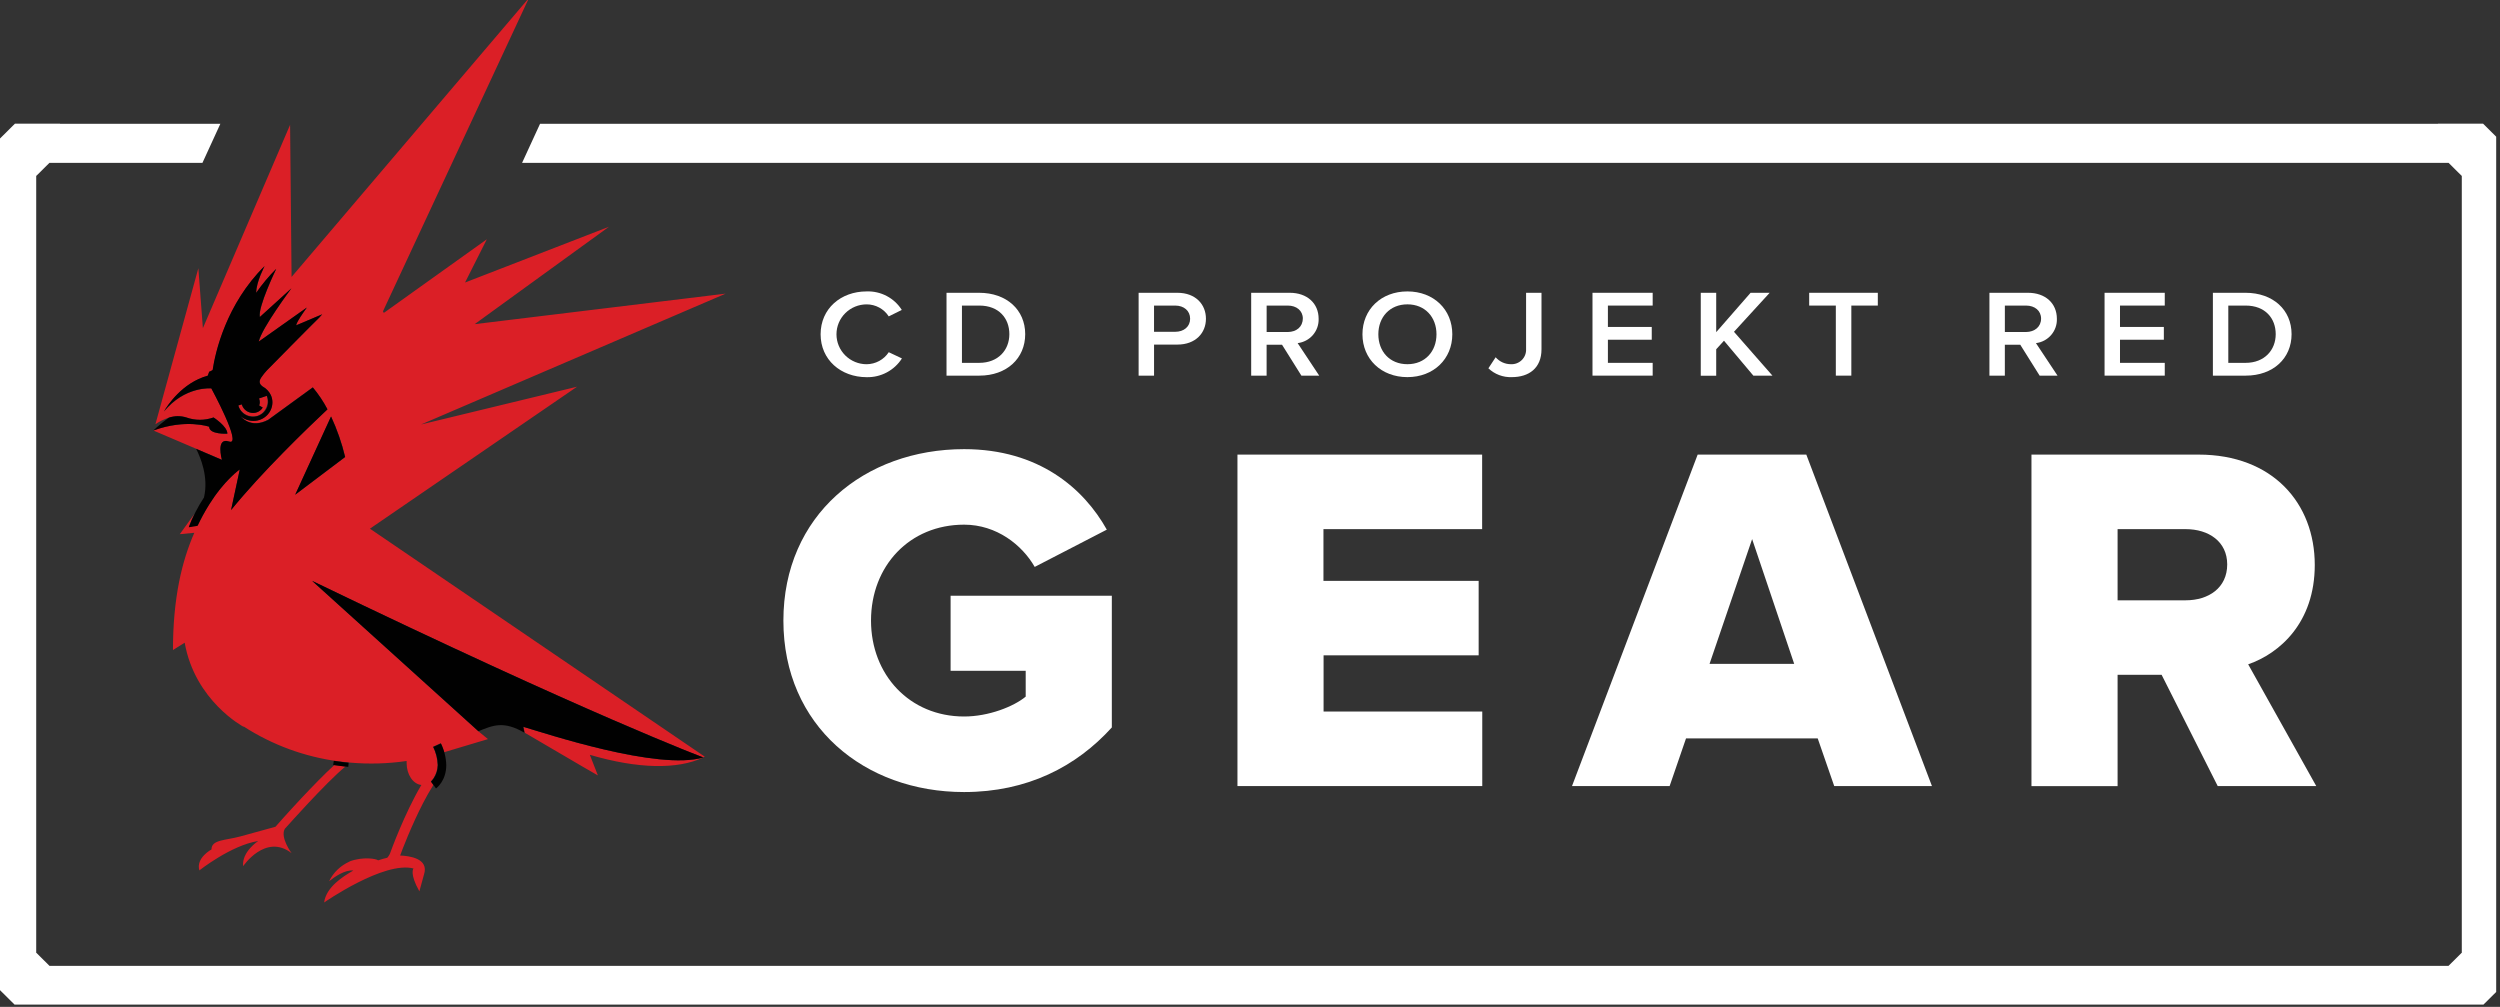 <svg width="365" height="147" viewBox="0 0 365 147" fill="none" xmlns="http://www.w3.org/2000/svg">
<rect x="0" y="0" width="365" height="147" fill="#333333" stroke="none"/>
<g clip-path="url(#clip0_2956_128515)">
<g clip-path="url(#clip1_2956_128515)">
<path d="M44.908 117.369C46.832 115.312 49.096 112.993 50.447 111.901C50.065 111.87 49.467 111.796 48.816 111.698C47.401 112.972 45.612 114.832 44.002 116.537C41.961 118.723 40.281 120.633 40.281 120.633C40.281 120.633 40.246 120.682 40.221 120.706L35.121 122.11C32.892 122.721 30.876 122.57 30.876 124.019C30.876 124.019 28.567 125.247 29.108 127.079C29.108 127.079 33.738 123.408 37.699 122.787C37.699 122.787 35.28 124.349 35.496 126.465C35.496 126.465 38.76 121.622 42.57 124.559C42.57 124.559 40.868 122.271 41.579 121.012C42.206 120.317 43.465 118.909 44.908 117.369ZM37.558 60.171C37.361 60.254 37.149 60.295 36.935 60.29C36.594 60.288 36.262 60.185 35.98 59.995C35.698 59.804 35.48 59.534 35.354 59.22C35.323 59.161 35.301 59.098 35.287 59.034L34.785 59.199C34.961 59.769 35.358 60.246 35.888 60.527C36.418 60.808 37.039 60.869 37.614 60.697C37.894 60.603 38.149 60.448 38.361 60.244C38.684 59.933 38.911 59.536 39.012 59.1C39.114 58.664 39.087 58.209 38.934 57.788L37.809 58.167C37.885 58.34 37.926 58.526 37.929 58.714C37.931 58.875 37.898 59.035 37.83 59.181L38.357 59.5C38.264 59.644 38.151 59.774 38.021 59.886C37.887 60.011 37.73 60.108 37.558 60.171V60.171ZM84.247 56.461L61.475 61.974V61.95V61.974L105.953 42.87L69.299 47.327L88.919 33.1L67.895 41.248L71.078 34.932L56.039 45.684L55.911 45.456L77.233 -0.305L42.57 40.434L42.354 18.224L29.621 47.913L28.959 39.16L22.692 61.936C23.298 61.516 23.966 61.192 24.672 60.974V60.974L24.948 60.904C24.948 60.904 24.97 60.904 24.984 60.904C25.076 60.883 25.168 60.862 25.259 60.848C25.259 60.848 25.284 60.848 25.302 60.848C25.394 60.848 25.486 60.82 25.588 60.813C25.688 60.813 25.783 60.813 25.875 60.792H25.935C26.034 60.785 26.133 60.785 26.232 60.792H26.268C26.355 60.79 26.443 60.797 26.529 60.813C26.546 60.816 26.562 60.816 26.579 60.813C26.673 60.825 26.766 60.842 26.858 60.865C26.878 60.862 26.898 60.862 26.918 60.865C27.017 60.89 27.116 60.915 27.219 60.95C28.501 61.41 29.905 61.41 31.188 60.95C31.188 60.95 33.207 62.238 33.207 63.319C33.207 63.319 30.551 63.473 30.551 62.304C30.551 62.304 27.152 61.108 22.395 62.855L32.426 67.137C32.426 67.091 31.888 65.238 32.468 64.592C32.652 64.371 32.974 64.291 33.476 64.463C33.66 64.526 33.794 64.512 33.876 64.431C34.654 63.634 30.873 56.711 30.873 56.711C30.873 56.711 27.477 56.384 24.541 59.434C24.343 59.637 24.142 59.855 23.954 60.09C24.7 58.828 25.657 57.702 26.784 56.76C27.824 55.883 29.039 55.233 30.349 54.854C30.738 53.928 30.243 54.531 31.057 54.043C31.432 51.587 32.825 45.305 37.636 39.922C37.958 39.571 38.29 39.203 38.644 38.869C38.644 38.869 37.413 41.168 37.413 42.768C38.286 41.517 39.267 40.342 40.345 39.259C40.328 39.28 40.314 39.304 40.303 39.329C39.988 39.992 37.696 44.853 37.936 46.27C37.939 46.282 37.939 46.294 37.936 46.305L42.57 42.094H42.552C42.418 42.277 38.202 47.937 37.784 49.878L44.802 44.902C44.777 44.944 43.917 46.133 43.553 46.786C43.416 46.993 43.316 47.222 43.26 47.464V47.499L47.048 45.884C47.048 45.884 46.881 46.077 46.62 46.365L45.205 47.769L44.851 48.12L42.297 50.681L42.248 50.741L40.303 52.703L39.057 53.963C39.057 53.963 38.039 55.016 37.915 55.563C37.791 56.11 38.368 56.433 38.368 56.433C38.889 56.72 39.304 57.163 39.553 57.7C39.695 58.033 39.767 58.391 39.765 58.753C39.766 59.106 39.695 59.456 39.555 59.78C39.415 60.105 39.21 60.398 38.951 60.641C38.448 61.127 37.78 61.41 37.078 61.435C36.376 61.459 35.69 61.224 35.153 60.774C35.237 60.887 36.62 62.613 39.157 61.273L42.287 59.006L42.425 58.9L45.665 56.546C46.49 57.534 47.207 58.607 47.805 59.746V59.746C45.877 61.56 42.598 64.708 39.316 68.168C37.363 70.214 35.425 72.38 33.748 74.425L34.919 68.972L35.015 68.523C35.015 68.523 34.993 68.523 34.986 68.523C34.979 68.523 34.969 68.523 34.969 68.523C34.969 68.523 34.944 68.523 34.937 68.547V68.565L34.891 68.586C34.891 68.586 34.891 68.611 34.863 68.614C34.848 68.625 34.833 68.634 34.817 68.642C34.807 68.657 34.794 68.669 34.778 68.677C34.765 68.694 34.748 68.706 34.728 68.712C34.713 68.729 34.696 68.744 34.679 68.758C34.661 68.758 34.64 68.793 34.622 68.797C34.609 68.818 34.591 68.837 34.569 68.849C34.544 68.849 34.527 68.888 34.502 68.902C34.482 68.918 34.465 68.935 34.449 68.954C34.421 68.973 34.396 68.996 34.374 69.021C34.343 69.021 34.332 69.056 34.3 69.067C34.278 69.098 34.25 69.125 34.219 69.147C34.219 69.165 34.169 69.19 34.152 69.211C34.118 69.237 34.088 69.266 34.06 69.298C34.038 69.321 34.015 69.341 33.989 69.358C33.96 69.398 33.924 69.432 33.883 69.46L33.823 69.519C33.803 69.542 33.78 69.562 33.755 69.579C33.755 69.579 33.755 69.579 33.755 69.579L33.646 69.691C33.617 69.716 33.591 69.743 33.568 69.772C33.529 69.805 33.492 69.84 33.458 69.877C33.426 69.906 33.395 69.941 33.366 69.969C33.338 69.997 33.31 70.032 33.292 70.056L33.25 70.095C33.25 70.095 33.25 70.095 33.225 70.123L33.158 70.193L33.066 70.291C33.066 70.291 33.066 70.316 33.041 70.32L33.006 70.351C32.988 70.378 32.967 70.401 32.942 70.421C32.909 70.471 32.868 70.516 32.822 70.555C32.79 70.6 32.755 70.635 32.723 70.678C32.691 70.72 32.638 70.772 32.602 70.814L32.496 70.944C32.447 70.993 32.411 71.046 32.362 71.099C32.312 71.151 32.295 71.179 32.256 71.228C32.217 71.278 32.174 71.334 32.125 71.397C32.075 71.46 32.058 71.481 32.019 71.523C31.98 71.565 31.923 71.65 31.874 71.713C31.839 71.752 31.809 71.794 31.782 71.839L31.598 72.071C31.58 72.102 31.548 72.137 31.531 72.169C31.446 72.285 31.354 72.404 31.273 72.52C31.191 72.639 31.106 72.755 31.028 72.871C31.011 72.906 30.983 72.945 30.958 72.983C30.901 73.074 30.834 73.166 30.774 73.26C30.714 73.355 30.717 73.352 30.682 73.397C30.646 73.443 30.569 73.569 30.509 73.66L30.42 73.815C30.371 73.906 30.307 74.001 30.25 74.092C30.194 74.183 30.187 74.201 30.158 74.257C30.13 74.313 30.052 74.443 29.992 74.534C29.932 74.626 29.925 74.65 29.893 74.706C29.861 74.762 29.78 74.903 29.727 75.001C29.674 75.099 29.667 75.117 29.638 75.18C29.38 75.65 29.129 76.138 28.871 76.664L27.58 76.879C27.838 76.219 28.093 75.619 28.372 75.054L26.25 77.991L28.372 77.787C26.572 81.89 25.253 87.263 25.253 94.906L26.964 93.832C28.475 102.367 35.563 106.115 35.563 106.115V106.062C39.746 108.759 44.48 110.499 49.425 111.157V111.157C50.132 111.249 50.74 111.301 50.871 111.315C50.96 111.33 51.05 111.339 51.14 111.343C53.882 111.581 56.643 111.501 59.367 111.105C59.367 111.203 59.367 111.305 59.367 111.407C59.367 113.095 60.315 114.488 61.521 114.604C59.045 118.783 57.04 124.338 57.033 124.363C56.935 124.685 56.767 124.982 56.541 125.233C56.09 125.334 55.645 125.459 55.208 125.609V125.609C54.981 125.388 53.025 125.026 51.034 125.767C51.032 125.774 51.032 125.781 51.034 125.788C49.729 126.365 48.671 127.382 48.049 128.658C48.859 128.013 50.369 126.956 51.586 127.1C50.128 127.925 47.614 129.497 47.324 131.761C47.324 131.761 56.064 125.675 60.372 126.798C60.372 126.798 59.746 127.5 61.228 130.136L61.903 127.679C62.681 125.307 59.689 124.956 58.43 124.907C58.431 124.898 58.431 124.888 58.43 124.879C58.43 124.879 58.568 124.496 58.812 123.868C59.555 121.97 61.288 117.769 63.173 114.768C63.203 114.707 63.229 114.644 63.251 114.579L62.897 114.095C63.038 113.946 63.168 113.788 63.286 113.621C63.668 113.042 63.878 112.368 63.891 111.677C63.863 110.755 63.635 109.85 63.222 109.024L64.344 108.508C64.405 108.648 64.465 108.782 64.524 108.908L64.57 109.038C64.606 109.129 64.641 109.22 64.673 109.308C64.705 109.396 64.708 109.399 64.722 109.445C64.754 109.547 64.782 109.638 64.818 109.726C64.818 109.754 64.839 109.792 64.846 109.824L71.241 107.908L69.826 106.75L69.763 106.687L69.731 106.662L45.566 84.802C52.286 88.052 60.135 91.821 73.441 97.945C86.549 103.942 94.851 107.42 99.134 109.175C99.167 109.195 99.201 109.213 99.237 109.227V109.227L100.842 109.873L102.664 110.575C102.738 110.533 102.823 110.512 102.897 110.473L54.009 77.187L84.247 56.461ZM50.401 66.723L43.111 72.229L48.346 60.806C49.23 62.709 49.921 64.694 50.408 66.733L50.401 66.723ZM76.433 106.111L76.617 106.981L85.138 111.972L87.292 113.214L86.114 110.203C93.142 112.259 98.869 112.375 102.675 110.596C96.022 112.54 79.592 107.045 76.416 106.111H76.433Z" fill="#DB1F26"/>
<path d="M30.535 62.301C30.535 63.469 33.192 63.315 33.192 63.315C33.192 62.241 31.175 60.95 31.175 60.95C29.889 61.406 28.483 61.406 27.196 60.95C26.371 60.685 25.481 60.694 24.66 60.974C23.854 61.546 23.092 62.176 22.379 62.859C27.136 61.104 30.535 62.301 30.535 62.301ZM48.327 60.806L43.092 72.229L50.382 66.722C49.896 64.688 49.207 62.706 48.327 60.806ZM102.687 110.585C102.687 110.585 86.311 104.49 45.564 84.802L69.85 106.76C72.025 105.862 73.553 105.227 76.57 106.981L76.389 106.111C79.583 107.044 96.077 112.561 102.687 110.585ZM63.256 109.052C63.669 109.878 63.897 110.783 63.925 111.705C63.912 112.396 63.702 113.07 63.32 113.649C63.202 113.816 63.072 113.974 62.931 114.123L63.656 115.112C63.734 115.063 65.156 113.996 65.156 111.705C65.129 110.608 64.862 109.531 64.374 108.546L63.256 109.052ZM48.638 111.687C49.794 111.87 50.849 111.964 50.849 111.964L50.902 111.357C50.902 111.357 49.872 111.266 48.74 111.084L48.638 111.687ZM47.814 59.767C47.217 58.628 46.499 57.555 45.674 56.567L39.166 61.301C36.538 62.68 35.151 60.792 35.151 60.792C35.662 61.224 36.312 61.459 36.983 61.455C37.711 61.464 38.413 61.188 38.936 60.685C39.459 60.183 39.76 59.496 39.774 58.774C39.778 58.412 39.705 58.053 39.558 57.721C39.312 57.181 38.897 56.736 38.373 56.451V56.451C38.373 56.451 37.8 56.117 37.921 55.581C38.041 55.044 39.063 53.98 39.063 53.98L42.246 50.755L42.296 50.696L45.196 47.769L46.611 46.365C46.873 46.077 47.032 45.891 47.032 45.891L43.247 47.492C43.247 47.492 43.177 47.453 43.541 46.79C43.905 46.126 44.797 44.898 44.797 44.898L37.772 49.874C38.179 47.92 42.565 42.073 42.565 42.073L37.931 46.284C37.62 44.814 40.329 39.241 40.329 39.241C39.247 40.32 38.265 41.495 37.397 42.75C37.397 41.14 38.624 38.841 38.624 38.841C32.997 44.428 31.434 51.422 31.041 54.022C30.224 54.528 30.726 53.913 30.334 54.843C26.556 55.896 24.409 59.248 23.921 60.079C26.988 56.324 30.847 56.7 30.847 56.7C30.847 56.7 35.445 65.15 33.45 64.469C31.455 63.789 32.389 67.137 32.389 67.137L28.64 65.536C29.262 66.758 30.482 69.635 29.782 72.629C28.883 73.996 28.135 75.456 27.554 76.984L28.845 76.77C29.096 76.233 29.347 75.745 29.598 75.278C29.633 75.219 29.672 75.159 29.701 75.099C29.729 75.04 29.807 74.906 29.867 74.808L29.966 74.629C30.019 74.538 30.065 74.45 30.125 74.359L30.224 74.187C30.281 74.096 30.33 74.001 30.394 73.917C30.42 73.864 30.449 73.814 30.482 73.766L30.656 73.496C30.68 73.445 30.711 73.398 30.747 73.355C30.804 73.262 30.865 73.172 30.931 73.085C30.951 73.043 30.975 73.003 31.002 72.966C31.08 72.846 31.165 72.73 31.246 72.615C31.246 72.615 31.246 72.615 31.246 72.597C31.328 72.474 31.413 72.362 31.497 72.246C31.522 72.218 31.547 72.18 31.572 72.148L31.748 71.909C31.779 71.867 31.812 71.827 31.848 71.79L31.989 71.593C32.027 71.555 32.062 71.513 32.092 71.467L32.23 71.299C32.268 71.259 32.303 71.217 32.336 71.172C32.385 71.116 32.421 71.067 32.467 71.018C32.513 70.969 32.534 70.934 32.569 70.895C32.605 70.856 32.654 70.797 32.696 70.751L32.795 70.635C32.836 70.592 32.873 70.546 32.909 70.499C32.948 70.467 32.979 70.421 33.015 70.39L33.132 70.27C33.163 70.225 33.192 70.204 33.224 70.165C33.265 70.128 33.304 70.088 33.34 70.046L33.432 69.948C33.464 69.908 33.501 69.873 33.542 69.842L33.62 69.762L33.729 69.649C33.761 69.628 33.779 69.6 33.803 69.583L33.97 69.418C33.996 69.401 34.019 69.381 34.041 69.358C34.069 69.326 34.099 69.297 34.133 69.27C34.15 69.249 34.185 69.225 34.2 69.207C34.231 69.185 34.258 69.157 34.281 69.126C34.313 69.126 34.324 69.095 34.355 69.081C34.377 69.055 34.402 69.033 34.43 69.014C34.446 68.995 34.463 68.977 34.483 68.961C34.507 68.961 34.525 68.923 34.55 68.909C34.572 68.896 34.59 68.878 34.603 68.856C34.603 68.856 34.642 68.828 34.66 68.818C34.677 68.803 34.694 68.788 34.709 68.772C34.729 68.765 34.746 68.753 34.758 68.737C34.775 68.729 34.788 68.717 34.797 68.702C34.813 68.694 34.829 68.684 34.843 68.674C34.843 68.674 34.865 68.653 34.872 68.646L34.918 68.625V68.607C34.918 68.607 34.939 68.607 34.95 68.582C34.96 68.558 34.967 68.582 34.967 68.582C34.967 68.582 34.967 68.582 34.995 68.582L34.9 69.032L33.729 74.485C38.19 68.979 44.733 62.659 47.814 59.767ZM34.794 59.199L35.303 59.034C35.317 59.098 35.34 59.161 35.37 59.22C35.497 59.534 35.714 59.804 35.996 59.995C36.278 60.185 36.611 60.288 36.952 60.29C37.165 60.294 37.377 60.254 37.574 60.171C37.9 60.039 38.175 59.808 38.359 59.511L37.832 59.199C37.9 59.05 37.934 58.888 37.931 58.725C37.928 58.536 37.887 58.35 37.811 58.177L38.961 57.788C39.081 58.065 39.142 58.365 39.141 58.667C39.139 58.969 39.074 59.268 38.95 59.544C38.827 59.82 38.647 60.068 38.422 60.272C38.197 60.475 37.932 60.631 37.643 60.728C37.355 60.825 37.049 60.862 36.746 60.836C36.442 60.81 36.147 60.723 35.88 60.578C35.612 60.434 35.377 60.236 35.191 59.998C35.004 59.759 34.869 59.484 34.794 59.191V59.199Z" fill="#010101"/>
<path d="M114.375 90.607C114.375 75.222 126.217 65.575 140.761 65.575C151.655 65.575 158.231 71.306 161.594 77.328L151.068 82.77C149.24 79.577 145.515 76.601 140.761 76.601C132.796 76.601 127.168 82.623 127.168 90.607C127.168 98.517 132.796 104.609 140.761 104.609C144.344 104.609 147.998 103.16 149.752 101.707V97.934H138.788V86.978H162.327V106.206C157.134 111.94 149.972 115.639 140.751 115.639C126.217 115.639 114.375 105.988 114.375 90.607Z" fill="white"/>
<path d="M180.668 114.768V66.372H216.392V77.25H193.224V84.802H215.883V95.681H193.242V103.883H216.41V114.761L180.668 114.768Z" fill="white"/>
<path d="M267.797 114.768L265.384 107.802H246.161L243.766 114.768H229.512L247.858 66.372H263.722L282.065 114.768H267.797ZM255.81 78.707L249.595 96.92H261.95L255.81 78.707Z" fill="white"/>
<path d="M323.787 114.768L315.598 98.524H309.168V114.775H296.594V66.372H320.999C331.816 66.372 337.956 73.481 337.956 82.479C337.956 90.902 332.838 95.397 328.233 96.99L338.175 114.768H323.787ZM325.173 82.406C325.173 79.068 322.471 77.254 319.107 77.254H309.168V87.645H319.107C322.471 87.645 325.173 85.817 325.173 82.406V82.406Z" fill="white"/>
<path d="M119.809 48.804C119.809 45.07 122.751 42.547 126.529 42.547C127.548 42.511 128.559 42.742 129.46 43.216C130.361 43.69 131.12 44.391 131.661 45.249L129.758 46.193C129.412 45.654 128.935 45.211 128.371 44.905C127.806 44.598 127.173 44.438 126.529 44.438C125.361 44.438 124.241 44.899 123.415 45.718C122.589 46.537 122.125 47.649 122.125 48.807C122.125 49.966 122.589 51.078 123.415 51.897C124.241 52.716 125.361 53.177 126.529 53.177C127.171 53.171 127.803 53.008 128.366 52.702C128.93 52.396 129.408 51.956 129.758 51.422L131.682 52.331C131.135 53.19 130.373 53.894 129.469 54.373C128.566 54.853 127.553 55.093 126.529 55.068C122.751 55.061 119.809 52.52 119.809 48.804Z" fill="white"/>
<path d="M138.191 54.843V42.747H142.959C146.977 42.747 149.68 45.249 149.68 48.786C149.68 52.324 146.988 54.843 142.988 54.843H138.191ZM147.366 48.786C147.366 46.463 145.828 44.614 142.981 44.614H140.444V52.977H142.959C145.75 52.977 147.366 51.089 147.366 48.786Z" fill="white"/>
<path d="M166.238 54.843V42.747H171.898C174.589 42.747 176.068 44.47 176.068 46.537C176.068 48.604 174.568 50.309 171.898 50.309H168.491V54.843H166.238ZM173.758 46.537C173.758 45.375 172.853 44.614 171.583 44.614H168.488V48.442H171.583C172.853 48.442 173.758 47.681 173.758 46.537V46.537Z" fill="white"/>
<path d="M190.004 54.843L187.175 50.327H184.925V54.843H182.672V42.747H188.306C190.846 42.747 192.519 44.287 192.519 46.537C192.551 47.403 192.254 48.249 191.687 48.909C191.119 49.568 190.323 49.991 189.456 50.095L192.607 54.847L190.004 54.843ZM190.216 46.519C190.216 45.358 189.29 44.614 188.023 44.614H184.929V48.474H188.023C189.297 48.46 190.206 47.699 190.206 46.519H190.216Z" fill="white"/>
<path d="M198.918 48.804C198.918 45.196 201.631 42.547 205.479 42.547C209.327 42.547 212.037 45.196 212.037 48.804C212.037 52.411 209.306 55.061 205.479 55.061C201.652 55.061 198.918 52.411 198.918 48.804ZM209.727 48.804C209.727 46.302 208.054 44.435 205.483 44.435C202.911 44.435 201.238 46.302 201.238 48.804C201.238 51.306 202.89 53.173 205.483 53.173C208.075 53.173 209.727 51.289 209.727 48.804Z" fill="white"/>
<path d="M217.305 53.773L218.366 52.159C218.637 52.474 218.973 52.727 219.351 52.902C219.73 53.077 220.141 53.17 220.559 53.173C220.856 53.191 221.153 53.147 221.431 53.044C221.71 52.94 221.964 52.78 222.176 52.573C222.388 52.366 222.554 52.118 222.663 51.843C222.772 51.569 222.821 51.274 222.808 50.98V42.747H225.058V50.997C225.058 53.755 223.215 55.061 220.732 55.061C220.103 55.087 219.475 54.986 218.886 54.764C218.297 54.543 217.759 54.206 217.305 53.773V53.773Z" fill="white"/>
<path d="M232.504 54.843V42.747H241.29V44.614H234.753V47.734H241.155V49.6H234.753V52.977H241.29V54.843H232.504Z" fill="white"/>
<path d="M255.988 54.843L251.701 49.744L250.566 50.994V54.854H248.312V42.747H250.566V48.495L255.585 42.747H258.372L253.162 48.442L258.775 54.843H255.988Z" fill="white"/>
<path d="M268.031 54.843V44.614H264.141V42.747H274.161V44.614H270.295V54.843H268.031Z" fill="white"/>
<path d="M297.786 54.843L294.956 50.327H292.707V54.843H290.457V42.747H296.095C298.631 42.747 300.304 44.287 300.304 46.537C300.336 47.402 300.04 48.248 299.474 48.906C298.909 49.565 298.114 49.99 297.248 50.095L300.4 54.847L297.786 54.843ZM297.998 46.519C297.998 45.358 297.075 44.614 295.805 44.614H292.71V48.474H295.805C297.075 48.46 297.998 47.699 297.998 46.519Z" fill="white"/>
<path d="M307.266 54.843V42.747H316.055V44.614H309.519V47.734H315.921V49.6H309.519V52.977H316.055V54.843H307.266Z" fill="white"/>
<path d="M323.082 54.843V42.747H327.85C331.868 42.747 334.57 45.249 334.57 48.786C334.57 52.324 331.875 54.843 327.875 54.843H323.082ZM332.254 48.786C332.254 46.463 330.715 44.614 327.868 44.614H325.332V52.977H327.85C330.637 52.977 332.254 51.089 332.254 48.786Z" fill="white"/>
<path d="M362.531 18.059H355.942L355.945 18.076H78.847L76.222 23.782H357.498L359.383 25.653L359.422 25.663V139.119L359.383 139.13L357.48 141.018H7.229L5.326 139.13L5.287 139.119V25.663L5.326 25.653L7.211 23.782H29.554L32.172 18.076H8.764L8.767 18.059H2.178L-0.461 20.68V20.698V27.183V137.603V144.103V144.106L2.178 146.724H8.767H355.942H362.531L365.17 144.106V144.103V137.603V27.183V20.698V20.68L362.531 18.059Z" fill="white"/>
</g>
</g>
<defs>
<clipPath id="clip0_2956_128515">
<rect width="364.444" height="146.667" fill="white"/>
</clipPath>
<clipPath id="clip1_2956_128515">
<rect width="424.444" height="187.046" fill="white" transform="translate(-30 -10.967)"/>
</clipPath>
</defs>
</svg>

